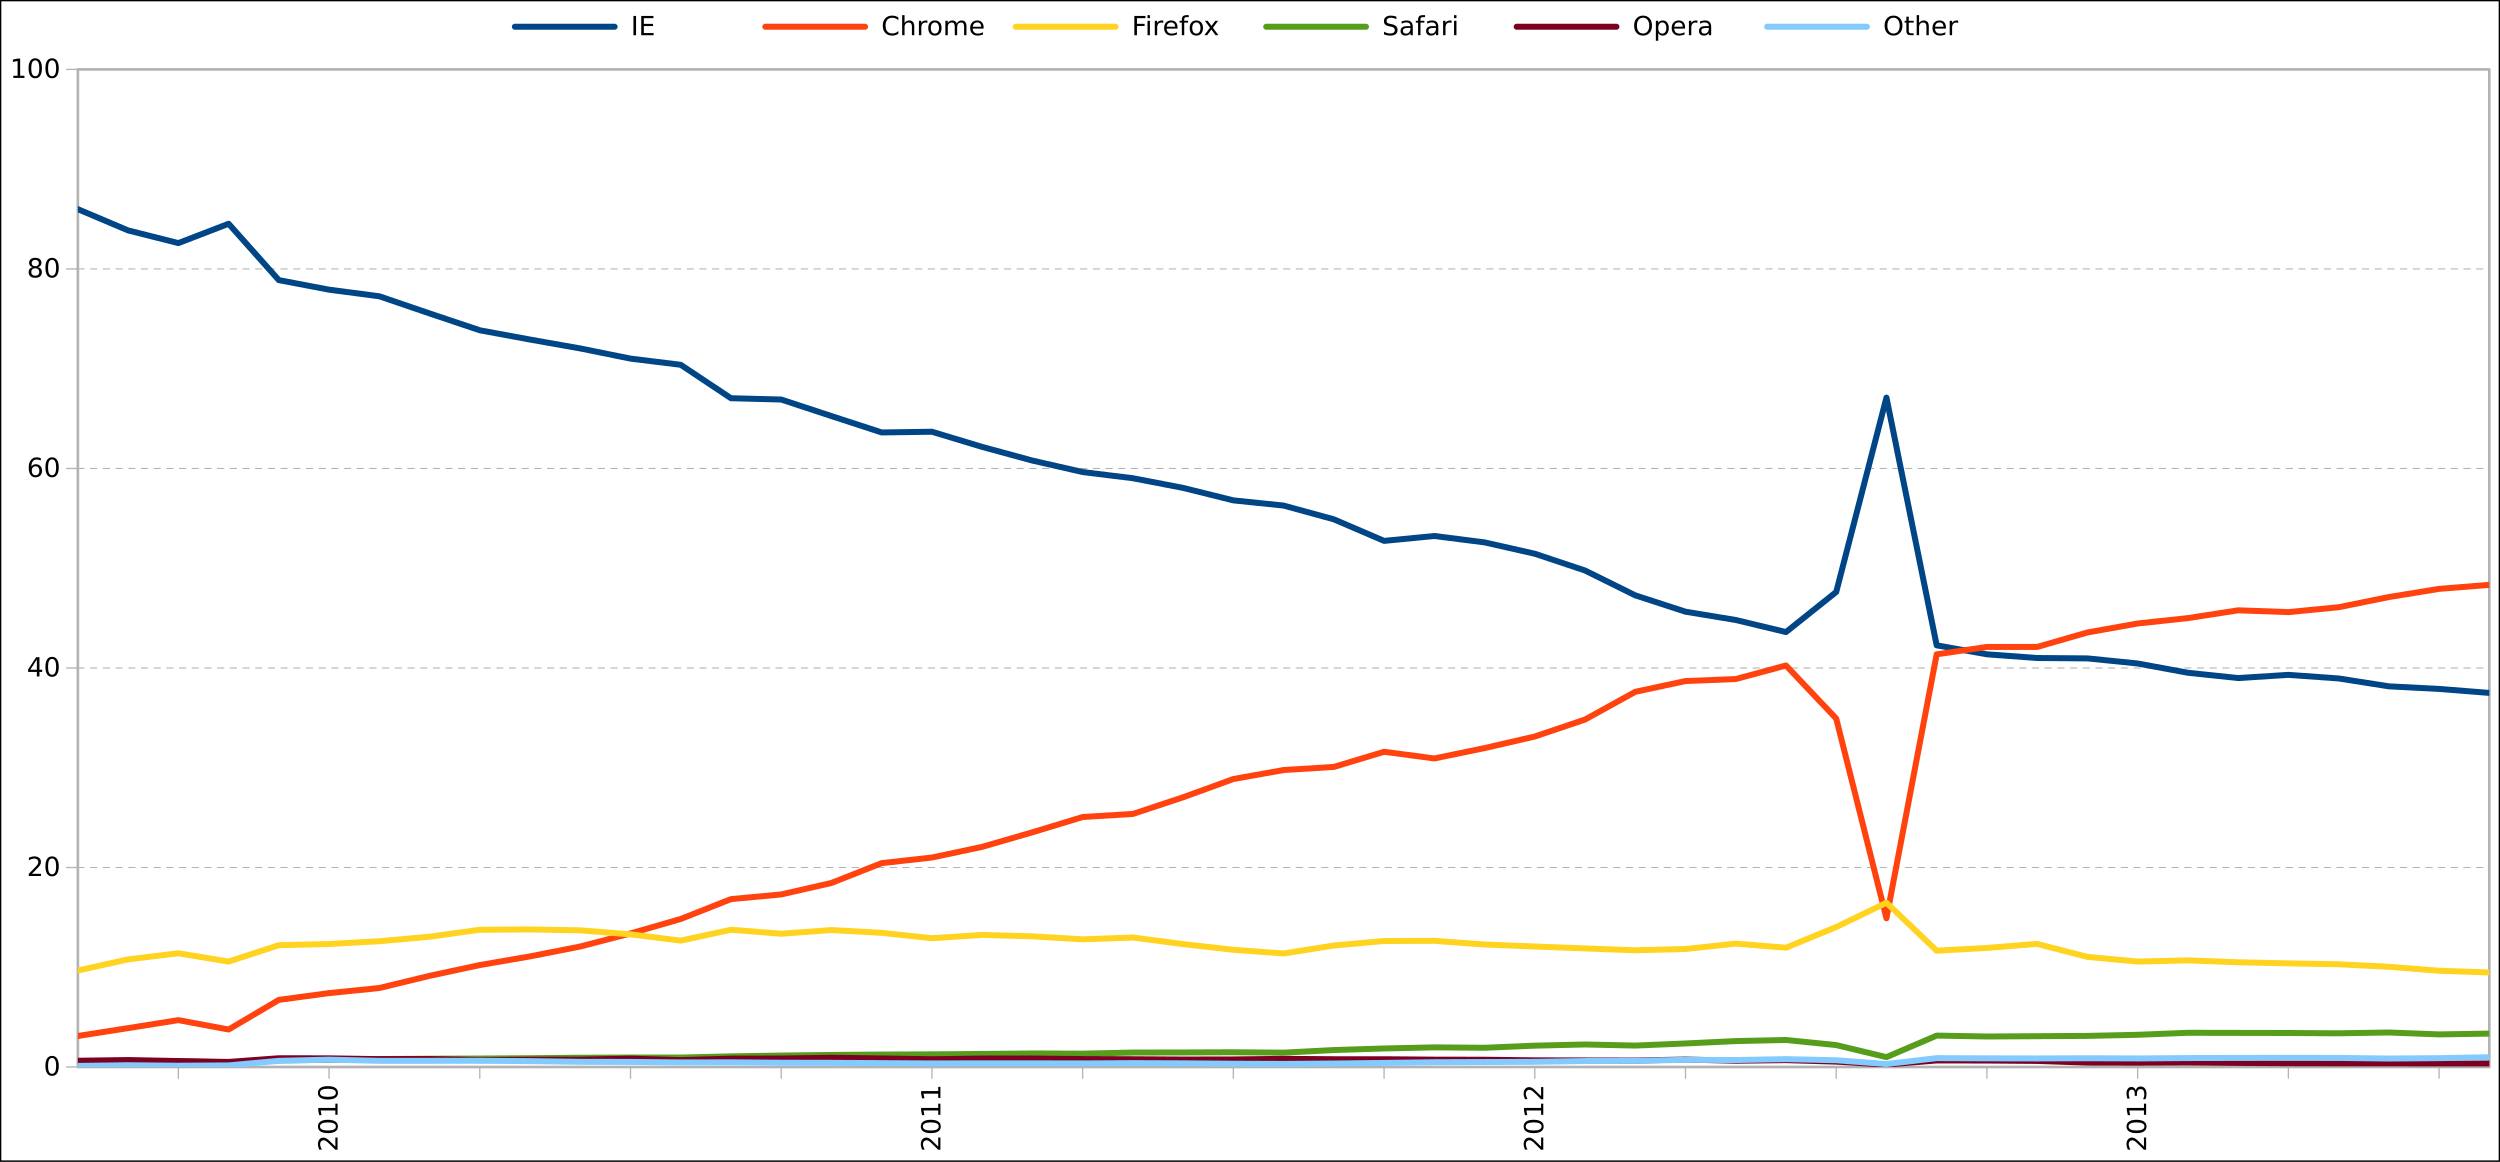 <?xml version="1.0" encoding="UTF-8"?>
<svg xmlns="http://www.w3.org/2000/svg" xmlns:xlink="http://www.w3.org/1999/xlink" width="945.524pt" height="439.37pt" viewBox="0 0 945.524 439.37" version="1.1">
<rect x="0" y="0" width="945.524" height="439.37" fill="#333333" stroke="none"/>
<defs>
<g>
<symbol overflow="visible" id="glyph0-0">
<path style="stroke:none;" d="M 1.766 -0.5 L -7.047 -0.5 L -7.047 -5.5 L 1.766 -5.5 Z M 1.219 -1.062 L 1.219 -4.938 L -6.484 -4.938 L -6.484 -1.062 Z "/>
</symbol>
<symbol overflow="visible" id="glyph0-1">
<path style="stroke:none;" d="M -0.828 -1.922 L -0.828 -5.359 L 0 -5.359 L 0 -0.734 L -0.828 -0.734 C -1.211 -1.105 -1.734 -1.617 -2.391 -2.266 C -3.043 -2.91 -3.469 -3.316 -3.656 -3.484 C -4.008 -3.793 -4.305 -4.016 -4.547 -4.141 C -4.793 -4.262 -5.039 -4.328 -5.281 -4.328 C -5.664 -4.328 -5.977 -4.191 -6.219 -3.922 C -6.465 -3.648 -6.594 -3.293 -6.594 -2.859 C -6.594 -2.547 -6.535 -2.215 -6.422 -1.875 C -6.316 -1.539 -6.152 -1.176 -5.938 -0.781 L -6.938 -0.781 C -7.09 -1.176 -7.211 -1.547 -7.297 -1.891 C -7.379 -2.23 -7.422 -2.551 -7.422 -2.844 C -7.422 -3.59 -7.23 -4.191 -6.859 -4.641 C -6.484 -5.098 -5.977 -5.328 -5.344 -5.328 C -5.039 -5.328 -4.754 -5.27 -4.484 -5.156 C -4.223 -5.039 -3.91 -4.836 -3.547 -4.547 C -3.453 -4.461 -3.176 -4.199 -2.719 -3.766 C -2.27 -3.328 -1.637 -2.711 -0.828 -1.922 Z "/>
</symbol>
<symbol overflow="visible" id="glyph0-2">
<path style="stroke:none;" d="M -6.641 -3.172 C -6.641 -2.672 -6.387 -2.289 -5.891 -2.031 C -5.391 -1.781 -4.637 -1.656 -3.641 -1.656 C -2.641 -1.656 -1.887 -1.781 -1.391 -2.031 C -0.891 -2.289 -0.641 -2.672 -0.641 -3.172 C -0.641 -3.691 -0.891 -4.078 -1.391 -4.328 C -1.887 -4.586 -2.641 -4.719 -3.641 -4.719 C -4.637 -4.719 -5.391 -4.586 -5.891 -4.328 C -6.387 -4.078 -6.641 -3.691 -6.641 -3.172 Z M -7.422 -3.172 C -7.422 -3.992 -7.098 -4.617 -6.453 -5.047 C -5.805 -5.48 -4.867 -5.703 -3.641 -5.703 C -2.41 -5.703 -1.473 -5.48 -0.828 -5.047 C -0.18 -4.617 0.141 -3.992 0.141 -3.172 C 0.141 -2.359 -0.18 -1.73 -0.828 -1.297 C -1.473 -0.867 -2.41 -0.656 -3.641 -0.656 C -4.867 -0.656 -5.805 -0.867 -6.453 -1.297 C -7.098 -1.73 -7.422 -2.359 -7.422 -3.172 Z "/>
</symbol>
<symbol overflow="visible" id="glyph0-3">
<path style="stroke:none;" d="M -0.828 -1.234 L -0.828 -2.859 L -6.391 -2.859 L -6.047 -1.094 L -6.938 -1.094 L -7.297 -2.844 L -7.297 -3.828 L -0.828 -3.828 L -0.828 -5.438 L 0 -5.438 L 0 -1.234 Z "/>
</symbol>
<symbol overflow="visible" id="glyph0-4">
<path style="stroke:none;" d="M -3.938 -4.062 C -3.832 -4.527 -3.617 -4.895 -3.297 -5.156 C -2.984 -5.426 -2.59 -5.562 -2.125 -5.562 C -1.406 -5.562 -0.848 -5.309 -0.453 -4.812 C -0.055 -4.32 0.141 -3.617 0.141 -2.703 C 0.141 -2.398 0.105 -2.086 0.047 -1.766 C -0.012 -1.441 -0.102 -1.105 -0.219 -0.766 L -1.172 -0.766 C -1.016 -1.035 -0.895 -1.332 -0.812 -1.656 C -0.727 -1.988 -0.688 -2.332 -0.688 -2.688 C -0.688 -3.301 -0.805 -3.77 -1.047 -4.094 C -1.293 -4.414 -1.656 -4.578 -2.125 -4.578 C -2.551 -4.578 -2.883 -4.426 -3.125 -4.125 C -3.363 -3.82 -3.484 -3.402 -3.484 -2.875 L -3.484 -2.016 L -4.297 -2.016 L -4.297 -2.906 C -4.297 -3.395 -4.395 -3.766 -4.594 -4.016 C -4.789 -4.273 -5.07 -4.406 -5.438 -4.406 C -5.801 -4.406 -6.082 -4.27 -6.281 -4 C -6.488 -3.738 -6.594 -3.363 -6.594 -2.875 C -6.594 -2.602 -6.559 -2.309 -6.5 -2 C -6.445 -1.688 -6.355 -1.348 -6.234 -0.984 L -7.109 -0.984 C -7.211 -1.355 -7.289 -1.707 -7.344 -2.031 C -7.395 -2.363 -7.422 -2.672 -7.422 -2.953 C -7.422 -3.699 -7.246 -4.297 -6.906 -4.734 C -6.57 -5.168 -6.113 -5.391 -5.531 -5.391 C -5.125 -5.391 -4.777 -5.273 -4.5 -5.047 C -4.227 -4.816 -4.039 -4.488 -3.938 -4.062 Z "/>
</symbol>
<symbol overflow="visible" id="glyph1-0">
<path style="stroke:none;" d="M 0.5 1.766 L 0.5 -7.047 L 5.5 -7.047 L 5.5 1.766 Z M 1.062 1.219 L 4.938 1.219 L 4.938 -6.484 L 1.062 -6.484 Z "/>
</symbol>
<symbol overflow="visible" id="glyph1-1">
<path style="stroke:none;" d="M 3.172 -6.641 C 2.672 -6.641 2.289 -6.387 2.031 -5.891 C 1.781 -5.391 1.656 -4.637 1.656 -3.641 C 1.656 -2.641 1.781 -1.887 2.031 -1.391 C 2.289 -0.891 2.672 -0.641 3.172 -0.641 C 3.691 -0.641 4.078 -0.891 4.328 -1.391 C 4.586 -1.887 4.719 -2.641 4.719 -3.641 C 4.719 -4.637 4.586 -5.391 4.328 -5.891 C 4.078 -6.387 3.691 -6.641 3.172 -6.641 Z M 3.172 -7.422 C 3.992 -7.422 4.617 -7.098 5.047 -6.453 C 5.48 -5.805 5.703 -4.867 5.703 -3.641 C 5.703 -2.41 5.48 -1.473 5.047 -0.828 C 4.617 -0.18 3.992 0.141 3.172 0.141 C 2.359 0.141 1.73 -0.18 1.297 -0.828 C 0.867 -1.473 0.656 -2.41 0.656 -3.641 C 0.656 -4.867 0.867 -5.805 1.297 -6.453 C 1.73 -7.098 2.359 -7.422 3.172 -7.422 Z "/>
</symbol>
<symbol overflow="visible" id="glyph1-2">
<path style="stroke:none;" d="M 1.922 -0.828 L 5.359 -0.828 L 5.359 0 L 0.734 0 L 0.734 -0.828 C 1.105 -1.211 1.617 -1.734 2.266 -2.391 C 2.91 -3.043 3.316 -3.469 3.484 -3.656 C 3.793 -4.008 4.016 -4.305 4.141 -4.547 C 4.262 -4.793 4.328 -5.039 4.328 -5.281 C 4.328 -5.664 4.191 -5.977 3.922 -6.219 C 3.648 -6.465 3.293 -6.594 2.859 -6.594 C 2.547 -6.594 2.215 -6.535 1.875 -6.422 C 1.539 -6.316 1.176 -6.152 0.781 -5.938 L 0.781 -6.938 C 1.176 -7.09 1.547 -7.211 1.891 -7.297 C 2.23 -7.379 2.551 -7.422 2.844 -7.422 C 3.59 -7.422 4.191 -7.23 4.641 -6.859 C 5.098 -6.484 5.328 -5.977 5.328 -5.344 C 5.328 -5.039 5.27 -4.754 5.156 -4.484 C 5.039 -4.223 4.836 -3.91 4.547 -3.547 C 4.461 -3.453 4.199 -3.176 3.766 -2.719 C 3.328 -2.27 2.711 -1.637 1.922 -0.828 Z "/>
</symbol>
<symbol overflow="visible" id="glyph1-3">
<path style="stroke:none;" d="M 3.781 -6.438 L 1.297 -2.547 L 3.781 -2.547 Z M 3.516 -7.297 L 4.766 -7.297 L 4.766 -2.547 L 5.797 -2.547 L 5.797 -1.719 L 4.766 -1.719 L 4.766 0 L 3.781 0 L 3.781 -1.719 L 0.484 -1.719 L 0.484 -2.672 Z "/>
</symbol>
<symbol overflow="visible" id="glyph1-4">
<path style="stroke:none;" d="M 3.297 -4.031 C 2.859 -4.031 2.508 -3.879 2.25 -3.578 C 1.988 -3.273 1.859 -2.863 1.859 -2.344 C 1.859 -1.812 1.988 -1.395 2.25 -1.094 C 2.508 -0.789 2.859 -0.641 3.297 -0.641 C 3.742 -0.641 4.094 -0.789 4.344 -1.094 C 4.602 -1.395 4.734 -1.812 4.734 -2.344 C 4.734 -2.863 4.602 -3.273 4.344 -3.578 C 4.094 -3.879 3.742 -4.031 3.297 -4.031 Z M 5.266 -7.125 L 5.266 -6.234 C 5.016 -6.348 4.758 -6.438 4.5 -6.5 C 4.25 -6.559 4.004 -6.594 3.766 -6.594 C 3.109 -6.594 2.605 -6.371 2.266 -5.938 C 1.922 -5.5 1.727 -4.832 1.688 -3.938 C 1.871 -4.215 2.113 -4.43 2.406 -4.578 C 2.695 -4.73 3.016 -4.812 3.359 -4.812 C 4.086 -4.812 4.664 -4.586 5.094 -4.141 C 5.52 -3.703 5.734 -3.102 5.734 -2.344 C 5.734 -1.594 5.508 -0.988 5.062 -0.531 C 4.625 -0.082 4.035 0.141 3.297 0.141 C 2.453 0.141 1.805 -0.18 1.359 -0.828 C 0.922 -1.473 0.703 -2.41 0.703 -3.641 C 0.703 -4.785 0.973 -5.703 1.516 -6.391 C 2.066 -7.074 2.801 -7.422 3.719 -7.422 C 3.965 -7.422 4.219 -7.395 4.469 -7.344 C 4.715 -7.301 4.984 -7.227 5.266 -7.125 Z "/>
</symbol>
<symbol overflow="visible" id="glyph1-5">
<path style="stroke:none;" d="M 3.172 -3.469 C 2.703 -3.469 2.332 -3.336 2.062 -3.078 C 1.801 -2.828 1.672 -2.48 1.672 -2.047 C 1.672 -1.609 1.801 -1.262 2.062 -1.016 C 2.332 -0.766 2.703 -0.641 3.172 -0.641 C 3.637 -0.641 4.008 -0.766 4.281 -1.016 C 4.551 -1.262 4.688 -1.609 4.688 -2.047 C 4.688 -2.48 4.551 -2.828 4.281 -3.078 C 4.02 -3.336 3.648 -3.469 3.172 -3.469 Z M 2.188 -3.875 C 1.77 -3.977 1.441 -4.176 1.203 -4.469 C 0.961 -4.758 0.844 -5.113 0.844 -5.531 C 0.844 -6.113 1.051 -6.57 1.469 -6.906 C 1.883 -7.246 2.453 -7.422 3.172 -7.422 C 3.898 -7.422 4.473 -7.246 4.891 -6.906 C 5.305 -6.57 5.516 -6.113 5.516 -5.531 C 5.516 -5.113 5.395 -4.758 5.156 -4.469 C 4.914 -4.176 4.586 -3.977 4.172 -3.875 C 4.648 -3.77 5.02 -3.555 5.281 -3.234 C 5.539 -2.91 5.672 -2.512 5.672 -2.047 C 5.672 -1.336 5.457 -0.793 5.031 -0.422 C 4.602 -0.047 3.98 0.141 3.172 0.141 C 2.367 0.141 1.746 -0.047 1.312 -0.422 C 0.883 -0.793 0.672 -1.336 0.672 -2.047 C 0.672 -2.512 0.805 -2.91 1.078 -3.234 C 1.348 -3.555 1.719 -3.77 2.188 -3.875 Z M 1.828 -5.438 C 1.828 -5.062 1.945 -4.762 2.188 -4.547 C 2.426 -4.336 2.754 -4.234 3.172 -4.234 C 3.598 -4.234 3.93 -4.336 4.172 -4.547 C 4.41 -4.762 4.531 -5.062 4.531 -5.438 C 4.531 -5.809 4.41 -6.102 4.172 -6.312 C 3.93 -6.527 3.598 -6.641 3.172 -6.641 C 2.754 -6.641 2.426 -6.527 2.188 -6.312 C 1.945 -6.102 1.828 -5.809 1.828 -5.438 Z "/>
</symbol>
<symbol overflow="visible" id="glyph1-6">
<path style="stroke:none;" d="M 1.234 -0.828 L 2.859 -0.828 L 2.859 -6.391 L 1.094 -6.047 L 1.094 -6.938 L 2.844 -7.297 L 3.828 -7.297 L 3.828 -0.828 L 5.438 -0.828 L 5.438 0 L 1.234 0 Z "/>
</symbol>
<symbol overflow="visible" id="glyph1-7">
<path style="stroke:none;" d="M 0.984 -7.297 L 1.969 -7.297 L 1.969 0 L 0.984 0 Z "/>
</symbol>
<symbol overflow="visible" id="glyph1-8">
<path style="stroke:none;" d="M 0.984 -7.297 L 5.594 -7.297 L 5.594 -6.453 L 1.969 -6.453 L 1.969 -4.297 L 5.438 -4.297 L 5.438 -3.469 L 1.969 -3.469 L 1.969 -0.828 L 5.672 -0.828 L 5.672 0 L 0.984 0 Z "/>
</symbol>
<symbol overflow="visible" id="glyph1-9">
<path style="stroke:none;" d="M 6.438 -6.734 L 6.438 -5.688 C 6.102 -5.996 5.746 -6.227 5.375 -6.375 C 5 -6.527 4.602 -6.609 4.188 -6.609 C 3.352 -6.609 2.711 -6.352 2.266 -5.844 C 1.828 -5.332 1.609 -4.598 1.609 -3.641 C 1.609 -2.68 1.828 -1.945 2.266 -1.438 C 2.711 -0.926 3.352 -0.672 4.188 -0.672 C 4.602 -0.672 5 -0.742 5.375 -0.891 C 5.746 -1.043 6.102 -1.281 6.438 -1.594 L 6.438 -0.562 C 6.094 -0.32 5.727 -0.145 5.344 -0.031 C 4.957 0.082 4.551 0.141 4.125 0.141 C 3.02 0.141 2.148 -0.195 1.516 -0.875 C 0.879 -1.551 0.562 -2.473 0.562 -3.641 C 0.562 -4.805 0.879 -5.727 1.516 -6.406 C 2.148 -7.082 3.02 -7.422 4.125 -7.422 C 4.559 -7.422 4.973 -7.363 5.359 -7.25 C 5.742 -7.133 6.102 -6.961 6.438 -6.734 Z "/>
</symbol>
<symbol overflow="visible" id="glyph1-10">
<path style="stroke:none;" d="M 5.484 -3.297 L 5.484 0 L 4.594 0 L 4.594 -3.266 C 4.594 -3.785 4.488 -4.172 4.281 -4.422 C 4.082 -4.68 3.777 -4.812 3.375 -4.812 C 2.895 -4.812 2.512 -4.652 2.234 -4.344 C 1.953 -4.039 1.812 -3.621 1.812 -3.094 L 1.812 0 L 0.906 0 L 0.906 -7.594 L 1.812 -7.594 L 1.812 -4.625 C 2.027 -4.945 2.285 -5.188 2.578 -5.344 C 2.867 -5.508 3.203 -5.594 3.578 -5.594 C 4.199 -5.594 4.676 -5.398 5 -5.016 C 5.32 -4.629 5.484 -4.055 5.484 -3.297 Z "/>
</symbol>
<symbol overflow="visible" id="glyph1-11">
<path style="stroke:none;" d="M 4.109 -4.625 C 4.004 -4.684 3.895 -4.727 3.781 -4.75 C 3.664 -4.777 3.535 -4.797 3.391 -4.797 C 2.879 -4.797 2.488 -4.629 2.219 -4.297 C 1.945 -3.973 1.812 -3.496 1.812 -2.875 L 1.812 0 L 0.906 0 L 0.906 -5.469 L 1.812 -5.469 L 1.812 -4.625 C 1.996 -4.957 2.242 -5.203 2.547 -5.359 C 2.848 -5.512 3.219 -5.594 3.656 -5.594 C 3.715 -5.594 3.785 -5.586 3.859 -5.578 C 3.93 -5.578 4.016 -5.566 4.109 -5.547 Z "/>
</symbol>
<symbol overflow="visible" id="glyph1-12">
<path style="stroke:none;" d="M 3.062 -4.844 C 2.582 -4.844 2.199 -4.652 1.922 -4.281 C 1.641 -3.906 1.5 -3.387 1.5 -2.734 C 1.5 -2.078 1.633 -1.559 1.906 -1.188 C 2.184 -0.812 2.57 -0.625 3.062 -0.625 C 3.539 -0.625 3.922 -0.812 4.203 -1.188 C 4.48 -1.559 4.625 -2.078 4.625 -2.734 C 4.625 -3.379 4.48 -3.891 4.203 -4.266 C 3.922 -4.648 3.539 -4.844 3.062 -4.844 Z M 3.062 -5.594 C 3.84 -5.594 4.457 -5.336 4.906 -4.828 C 5.352 -4.328 5.578 -3.629 5.578 -2.734 C 5.578 -1.836 5.352 -1.133 4.906 -0.625 C 4.457 -0.113 3.84 0.141 3.062 0.141 C 2.281 0.141 1.664 -0.113 1.219 -0.625 C 0.77 -1.133 0.547 -1.836 0.547 -2.734 C 0.547 -3.629 0.77 -4.328 1.219 -4.828 C 1.664 -5.336 2.281 -5.594 3.062 -5.594 Z "/>
</symbol>
<symbol overflow="visible" id="glyph1-13">
<path style="stroke:none;" d="M 5.203 -4.422 C 5.418 -4.824 5.688 -5.125 6 -5.312 C 6.309 -5.496 6.68 -5.594 7.109 -5.594 C 7.68 -5.594 8.117 -5.395 8.422 -5 C 8.73 -4.602 8.891 -4.035 8.891 -3.297 L 8.891 0 L 7.984 0 L 7.984 -3.266 C 7.984 -3.793 7.887 -4.188 7.703 -4.438 C 7.523 -4.684 7.242 -4.812 6.859 -4.812 C 6.391 -4.812 6.02 -4.652 5.75 -4.344 C 5.488 -4.039 5.359 -3.621 5.359 -3.094 L 5.359 0 L 4.453 0 L 4.453 -3.266 C 4.453 -3.793 4.355 -4.188 4.172 -4.438 C 3.984 -4.684 3.695 -4.812 3.312 -4.812 C 2.852 -4.812 2.488 -4.652 2.219 -4.344 C 1.945 -4.039 1.812 -3.621 1.812 -3.094 L 1.812 0 L 0.906 0 L 0.906 -5.469 L 1.812 -5.469 L 1.812 -4.625 C 2.02 -4.957 2.266 -5.203 2.547 -5.359 C 2.836 -5.512 3.176 -5.594 3.562 -5.594 C 3.965 -5.594 4.305 -5.492 4.578 -5.297 C 4.855 -5.098 5.066 -4.805 5.203 -4.422 Z "/>
</symbol>
<symbol overflow="visible" id="glyph1-14">
<path style="stroke:none;" d="M 5.625 -2.953 L 5.625 -2.516 L 1.484 -2.516 C 1.523 -1.898 1.711 -1.43 2.047 -1.109 C 2.379 -0.785 2.844 -0.625 3.438 -0.625 C 3.777 -0.625 4.113 -0.664 4.438 -0.75 C 4.77 -0.832 5.094 -0.957 5.406 -1.125 L 5.406 -0.281 C 5.082 -0.145 4.746 -0.039 4.406 0.031 C 4.07 0.102 3.73 0.141 3.391 0.141 C 2.516 0.141 1.82 -0.109 1.312 -0.609 C 0.801 -1.117 0.547 -1.812 0.547 -2.688 C 0.547 -3.582 0.785 -4.289 1.266 -4.812 C 1.754 -5.332 2.41 -5.594 3.234 -5.594 C 3.973 -5.594 4.555 -5.355 4.984 -4.891 C 5.41 -4.422 5.625 -3.773 5.625 -2.953 Z M 4.719 -3.219 C 4.719 -3.707 4.582 -4.098 4.312 -4.391 C 4.039 -4.691 3.684 -4.844 3.25 -4.844 C 2.738 -4.844 2.332 -4.695 2.031 -4.406 C 1.738 -4.125 1.566 -3.727 1.516 -3.219 Z "/>
</symbol>
<symbol overflow="visible" id="glyph1-15">
<path style="stroke:none;" d="M 0.984 -7.297 L 5.172 -7.297 L 5.172 -6.453 L 1.969 -6.453 L 1.969 -4.312 L 4.859 -4.312 L 4.859 -3.484 L 1.969 -3.484 L 1.969 0 L 0.984 0 Z "/>
</symbol>
<symbol overflow="visible" id="glyph1-16">
<path style="stroke:none;" d="M 0.938 -5.469 L 1.844 -5.469 L 1.844 0 L 0.938 0 Z M 0.938 -7.594 L 1.844 -7.594 L 1.844 -6.453 L 0.938 -6.453 Z "/>
</symbol>
<symbol overflow="visible" id="glyph1-17">
<path style="stroke:none;" d="M 3.719 -7.594 L 3.719 -6.844 L 2.859 -6.844 C 2.535 -6.844 2.309 -6.773 2.188 -6.641 C 2.062 -6.516 2 -6.285 2 -5.953 L 2 -5.469 L 3.469 -5.469 L 3.469 -4.766 L 2 -4.766 L 2 0 L 1.094 0 L 1.094 -4.766 L 0.234 -4.766 L 0.234 -5.469 L 1.094 -5.469 L 1.094 -5.844 C 1.094 -6.457 1.234 -6.898 1.516 -7.172 C 1.793 -7.449 2.242 -7.594 2.859 -7.594 Z "/>
</symbol>
<symbol overflow="visible" id="glyph1-18">
<path style="stroke:none;" d="M 5.484 -5.469 L 3.516 -2.812 L 5.594 0 L 4.531 0 L 2.938 -2.156 L 1.344 0 L 0.281 0 L 2.406 -2.859 L 0.469 -5.469 L 1.531 -5.469 L 2.984 -3.516 L 4.422 -5.469 Z "/>
</symbol>
<symbol overflow="visible" id="glyph1-19">
<path style="stroke:none;" d="M 5.359 -7.047 L 5.359 -6.094 C 4.984 -6.27 4.629 -6.398 4.297 -6.484 C 3.961 -6.574 3.637 -6.625 3.328 -6.625 C 2.797 -6.625 2.383 -6.52 2.094 -6.312 C 1.801 -6.102 1.656 -5.805 1.656 -5.422 C 1.656 -5.098 1.75 -4.852 1.938 -4.688 C 2.133 -4.52 2.504 -4.387 3.047 -4.297 L 3.641 -4.172 C 4.367 -4.023 4.91 -3.773 5.266 -3.422 C 5.617 -3.078 5.797 -2.605 5.797 -2.016 C 5.797 -1.305 5.555 -0.77 5.078 -0.406 C 4.609 -0.039 3.914 0.141 3 0.141 C 2.656 0.141 2.285 0.098 1.891 0.016 C 1.504 -0.055 1.102 -0.172 0.688 -0.328 L 0.688 -1.344 C 1.09 -1.113 1.484 -0.941 1.859 -0.828 C 2.242 -0.711 2.625 -0.656 3 -0.656 C 3.559 -0.656 3.992 -0.766 4.297 -0.984 C 4.605 -1.211 4.766 -1.531 4.766 -1.938 C 4.766 -2.289 4.652 -2.566 4.438 -2.766 C 4.219 -2.973 3.852 -3.129 3.344 -3.234 L 2.75 -3.344 C 2.008 -3.488 1.473 -3.719 1.141 -4.031 C 0.816 -4.34 0.656 -4.781 0.656 -5.344 C 0.656 -5.988 0.879 -6.492 1.328 -6.859 C 1.785 -7.23 2.414 -7.422 3.219 -7.422 C 3.559 -7.422 3.91 -7.387 4.266 -7.328 C 4.617 -7.266 4.984 -7.168 5.359 -7.047 Z "/>
</symbol>
<symbol overflow="visible" id="glyph1-20">
<path style="stroke:none;" d="M 3.422 -2.75 C 2.703 -2.75 2.199 -2.664 1.922 -2.5 C 1.641 -2.332 1.5 -2.051 1.5 -1.656 C 1.5 -1.332 1.602 -1.074 1.812 -0.891 C 2.02 -0.703 2.305 -0.609 2.672 -0.609 C 3.168 -0.609 3.57 -0.785 3.875 -1.141 C 4.176 -1.492 4.328 -1.961 4.328 -2.547 L 4.328 -2.75 Z M 5.219 -3.125 L 5.219 0 L 4.328 0 L 4.328 -0.828 C 4.117 -0.492 3.855 -0.246 3.547 -0.094 C 3.242 0.059 2.871 0.141 2.438 0.141 C 1.875 0.141 1.426 -0.016 1.094 -0.328 C 0.758 -0.637 0.594 -1.062 0.594 -1.594 C 0.594 -2.207 0.801 -2.672 1.219 -2.984 C 1.633 -3.293 2.25 -3.453 3.062 -3.453 L 4.328 -3.453 L 4.328 -3.547 C 4.328 -3.949 4.184 -4.27 3.906 -4.5 C 3.633 -4.727 3.254 -4.844 2.766 -4.844 C 2.453 -4.844 2.145 -4.801 1.844 -4.719 C 1.551 -4.645 1.27 -4.535 1 -4.391 L 1 -5.219 C 1.332 -5.34 1.648 -5.438 1.953 -5.5 C 2.262 -5.559 2.566 -5.594 2.859 -5.594 C 3.648 -5.594 4.238 -5.387 4.625 -4.984 C 5.02 -4.578 5.219 -3.957 5.219 -3.125 Z "/>
</symbol>
<symbol overflow="visible" id="glyph1-21">
<path style="stroke:none;" d="M 3.938 -6.625 C 3.219 -6.625 2.648 -6.352 2.234 -5.812 C 1.816 -5.281 1.609 -4.555 1.609 -3.641 C 1.609 -2.723 1.816 -1.992 2.234 -1.453 C 2.648 -0.922 3.219 -0.656 3.938 -0.656 C 4.652 -0.656 5.223 -0.922 5.641 -1.453 C 6.055 -1.992 6.266 -2.723 6.266 -3.641 C 6.266 -4.555 6.055 -5.281 5.641 -5.812 C 5.223 -6.352 4.652 -6.625 3.938 -6.625 Z M 3.938 -7.422 C 4.957 -7.422 5.773 -7.074 6.391 -6.391 C 7.004 -5.703 7.312 -4.785 7.312 -3.641 C 7.312 -2.492 7.004 -1.574 6.391 -0.891 C 5.773 -0.203 4.957 0.141 3.938 0.141 C 2.914 0.141 2.098 -0.195 1.484 -0.875 C 0.867 -1.559 0.562 -2.484 0.562 -3.641 C 0.562 -4.785 0.867 -5.703 1.484 -6.391 C 2.098 -7.074 2.914 -7.422 3.938 -7.422 Z "/>
</symbol>
<symbol overflow="visible" id="glyph1-22">
<path style="stroke:none;" d="M 1.812 -0.828 L 1.812 2.078 L 0.906 2.078 L 0.906 -5.469 L 1.812 -5.469 L 1.812 -4.641 C 1.996 -4.961 2.234 -5.203 2.516 -5.359 C 2.805 -5.512 3.156 -5.594 3.562 -5.594 C 4.227 -5.594 4.766 -5.324 5.172 -4.797 C 5.586 -4.273 5.797 -3.586 5.797 -2.734 C 5.797 -1.867 5.586 -1.168 5.172 -0.641 C 4.766 -0.117 4.227 0.141 3.562 0.141 C 3.156 0.141 2.805 0.059 2.516 -0.094 C 2.234 -0.246 1.996 -0.492 1.812 -0.828 Z M 4.875 -2.734 C 4.875 -3.387 4.73 -3.906 4.453 -4.281 C 4.18 -4.652 3.809 -4.844 3.344 -4.844 C 2.863 -4.844 2.488 -4.652 2.219 -4.281 C 1.945 -3.906 1.812 -3.387 1.812 -2.734 C 1.812 -2.066 1.945 -1.543 2.219 -1.172 C 2.488 -0.797 2.863 -0.609 3.344 -0.609 C 3.809 -0.609 4.18 -0.797 4.453 -1.172 C 4.73 -1.543 4.875 -2.066 4.875 -2.734 Z "/>
</symbol>
<symbol overflow="visible" id="glyph1-23">
<path style="stroke:none;" d="M 1.828 -7.016 L 1.828 -5.469 L 3.688 -5.469 L 3.688 -4.766 L 1.828 -4.766 L 1.828 -1.797 C 1.828 -1.359 1.891 -1.07 2.016 -0.938 C 2.137 -0.812 2.391 -0.75 2.766 -0.75 L 3.688 -0.75 L 3.688 0 L 2.766 0 C 2.066 0 1.582 -0.129 1.312 -0.391 C 1.051 -0.648 0.922 -1.117 0.922 -1.797 L 0.922 -4.766 L 0.266 -4.766 L 0.266 -5.469 L 0.922 -5.469 L 0.922 -7.016 Z "/>
</symbol>
</g>
<clipPath id="clip1">
  <path d="M 0 0 L 945.523 0 L 945.523 439.371 L 0 439.371 Z "/>
</clipPath>
<clipPath id="clip2">
  <path d="M 29.453 77 L 941.48 77 L 941.48 264 L 29.453 264 Z "/>
</clipPath>
<clipPath id="clip3">
  <path d="M 29.453 220 L 941.48 220 L 941.48 393 L 29.453 393 Z "/>
</clipPath>
<clipPath id="clip4">
  <path d="M 29.453 340 L 941.48 340 L 941.48 369 L 29.453 369 Z "/>
</clipPath>
<clipPath id="clip5">
  <path d="M 29.453 389 L 941.48 389 L 941.48 403 L 29.453 403 Z "/>
</clipPath>
<clipPath id="clip6">
  <path d="M 29.453 398 L 941.48 398 L 941.48 403.555 L 29.453 403.555 Z "/>
</clipPath>
<clipPath id="clip7">
  <path d="M 193.59 8 L 234 8 L 234 12 L 193.59 12 Z "/>
</clipPath>
</defs>
<g id="surface33380">
<g clip-path="url(#clip1)" clip-rule="nonzero">
<path style="fill-rule:nonzero;fill:rgb(100%,100%,100%);fill-opacity:1;stroke-width:0.5;stroke-linecap:round;stroke-linejoin:round;stroke:rgb(0%,0%,0%);stroke-opacity:1;stroke-miterlimit:10;" d="M 0.25 0.25 L 945.273 0.25 L 945.273 439.121 L 0.25 439.121 Z "/>
</g>
<path style="fill:none;stroke-width:1;stroke-linecap:round;stroke-linejoin:round;stroke:rgb(70.196%,70.196%,70.196%);stroke-opacity:1;stroke-miterlimit:10;" d="M 29.453 26.254 L 941.48 26.254 L 941.48 403.555 L 29.453 403.555 Z "/>
<path style="fill:none;stroke-width:0.4;stroke-linecap:round;stroke-linejoin:round;stroke:rgb(70.196%,70.196%,70.196%);stroke-opacity:1;stroke-dasharray:2.4,2.4;stroke-miterlimit:10;" d="M 29.453 403.555 L 941.48 403.555 M 29.453 328.098 L 941.48 328.098 M 29.453 252.637 L 941.48 252.637 M 29.453 177.176 L 941.48 177.176 M 29.453 101.715 L 941.48 101.715 M 29.453 26.254 L 941.48 26.254 "/>
<path style="fill:none;stroke-width:0.5;stroke-linecap:round;stroke-linejoin:round;stroke:rgb(70.196%,70.196%,70.196%);stroke-opacity:1;stroke-miterlimit:10;" d="M 29.453 403.555 L 941.48 403.555 M 67.453 407.805 L 67.453 403.555 M 124.453 407.805 L 124.453 403.555 M 181.457 407.805 L 181.457 403.555 M 238.457 407.805 L 238.457 403.555 M 295.461 407.805 L 295.461 403.555 M 352.461 407.805 L 352.461 403.555 M 409.465 407.805 L 409.465 403.555 M 466.465 407.805 L 466.465 403.555 M 523.469 407.805 L 523.469 403.555 M 580.469 407.805 L 580.469 403.555 M 637.473 407.805 L 637.473 403.555 M 694.473 407.805 L 694.473 403.555 M 751.477 407.805 L 751.477 403.555 M 808.477 407.805 L 808.477 403.555 M 865.48 407.805 L 865.48 403.555 M 922.48 407.805 L 922.48 403.555 "/>
<g style="fill:rgb(0%,0%,0%);fill-opacity:1;">
  <use xlink:href="#glyph0-1" x="127.665" y="435.578"/>
  <use xlink:href="#glyph0-2" x="127.665" y="429.216"/>
  <use xlink:href="#glyph0-3" x="127.665" y="422.854"/>
  <use xlink:href="#glyph0-2" x="127.665" y="416.491"/>
</g>
<g style="fill:rgb(0%,0%,0%);fill-opacity:1;">
  <use xlink:href="#glyph0-1" x="355.673" y="435.578"/>
  <use xlink:href="#glyph0-2" x="355.673" y="429.216"/>
  <use xlink:href="#glyph0-3" x="355.673" y="422.854"/>
  <use xlink:href="#glyph0-3" x="355.673" y="416.491"/>
</g>
<g style="fill:rgb(0%,0%,0%);fill-opacity:1;">
  <use xlink:href="#glyph0-1" x="583.681" y="435.578"/>
  <use xlink:href="#glyph0-2" x="583.681" y="429.216"/>
  <use xlink:href="#glyph0-3" x="583.681" y="422.854"/>
  <use xlink:href="#glyph0-1" x="583.681" y="416.491"/>
</g>
<g style="fill:rgb(0%,0%,0%);fill-opacity:1;">
  <use xlink:href="#glyph0-1" x="811.688" y="435.578"/>
  <use xlink:href="#glyph0-2" x="811.688" y="429.216"/>
  <use xlink:href="#glyph0-3" x="811.688" y="422.854"/>
  <use xlink:href="#glyph0-4" x="811.688" y="416.491"/>
</g>
<path style="fill:none;stroke-width:0.5;stroke-linecap:round;stroke-linejoin:round;stroke:rgb(70.196%,70.196%,70.196%);stroke-opacity:1;stroke-miterlimit:10;" d="M 29.453 403.555 L 29.453 26.254 M 25.203 403.555 L 29.453 403.555 M 25.203 328.098 L 29.453 328.098 M 25.203 252.637 L 29.453 252.637 M 25.203 177.176 L 29.453 177.176 M 25.203 101.715 L 29.453 101.715 M 25.203 26.254 L 29.453 26.254 "/>
<g style="fill:rgb(0%,0%,0%);fill-opacity:1;">
  <use xlink:href="#glyph1-1" x="16.52" y="406.767"/>
</g>
<g style="fill:rgb(0%,0%,0%);fill-opacity:1;">
  <use xlink:href="#glyph1-2" x="10.156" y="331.31"/>
  <use xlink:href="#glyph1-1" x="16.519" y="331.31"/>
</g>
<g style="fill:rgb(0%,0%,0%);fill-opacity:1;">
  <use xlink:href="#glyph1-3" x="10.156" y="255.849"/>
  <use xlink:href="#glyph1-1" x="16.519" y="255.849"/>
</g>
<g style="fill:rgb(0%,0%,0%);fill-opacity:1;">
  <use xlink:href="#glyph1-4" x="10.156" y="180.388"/>
  <use xlink:href="#glyph1-1" x="16.519" y="180.388"/>
</g>
<g style="fill:rgb(0%,0%,0%);fill-opacity:1;">
  <use xlink:href="#glyph1-5" x="10.156" y="104.927"/>
  <use xlink:href="#glyph1-1" x="16.519" y="104.927"/>
</g>
<g style="fill:rgb(0%,0%,0%);fill-opacity:1;">
  <use xlink:href="#glyph1-6" x="3.793" y="29.466"/>
  <use xlink:href="#glyph1-1" x="10.155" y="29.466"/>
  <use xlink:href="#glyph1-1" x="16.518" y="29.466"/>
</g>
<g clip-path="url(#clip2)" clip-rule="nonzero">
<path style="fill:none;stroke-width:2.268;stroke-linecap:round;stroke-linejoin:round;stroke:rgb(0%,27.059%,52.549%);stroke-opacity:1;stroke-miterlimit:10;" d="M 29.453 79.113 L 48.453 87.152 L 67.453 91.941 L 86.453 84.621 L 105.453 105.941 L 124.453 109.562 L 143.453 112.055 L 162.457 118.543 L 181.457 124.918 L 200.457 128.426 L 219.457 131.785 L 238.457 135.633 L 257.457 137.973 L 276.461 150.613 L 295.461 151.105 L 314.461 157.367 L 333.461 163.555 L 352.461 163.289 L 371.461 169.027 L 390.465 174.195 L 409.465 178.535 L 428.465 180.871 L 447.465 184.531 L 466.465 189.25 L 485.465 191.211 L 504.469 196.418 L 523.469 204.566 L 542.469 202.719 L 561.469 205.133 L 580.469 209.434 L 599.469 215.773 L 618.469 225.168 L 637.473 231.355 L 656.473 234.488 L 675.473 239.051 L 694.473 223.887 L 713.473 150.387 L 732.473 244.07 L 751.477 247.465 L 770.477 248.863 L 789.477 249.012 L 808.477 250.938 L 827.477 254.445 L 846.477 256.445 L 865.48 255.238 L 884.48 256.598 L 903.48 259.578 L 922.48 260.559 L 941.48 262.066 "/>
</g>
<g clip-path="url(#clip3)" clip-rule="nonzero">
<path style="fill:none;stroke-width:2.268;stroke-linecap:round;stroke-linejoin:round;stroke:rgb(100%,25.882%,5.49%);stroke-opacity:1;stroke-miterlimit:10;" d="M 29.453 391.824 L 48.453 388.84 L 67.453 385.824 L 86.453 389.371 L 105.453 378.164 L 124.453 375.598 L 143.453 373.676 L 162.457 369.07 L 181.457 364.996 L 200.457 361.715 L 219.457 357.977 L 238.457 353.035 L 257.457 347.566 L 276.461 340.055 L 295.461 338.281 L 314.461 333.945 L 333.461 326.438 L 352.461 324.324 L 371.461 320.285 L 390.465 314.777 L 409.465 309.004 L 428.465 307.836 L 447.465 301.535 L 466.465 294.629 L 485.465 291.234 L 504.469 290.062 L 523.469 284.328 L 542.469 286.855 L 561.469 282.934 L 580.469 278.555 L 599.469 272.141 L 618.469 261.652 L 637.473 257.578 L 656.473 256.824 L 675.473 251.691 L 694.473 271.766 L 713.473 347.301 L 732.473 247.465 L 751.477 244.676 L 770.477 244.676 L 789.477 239.203 L 808.477 235.809 L 827.477 233.77 L 846.477 230.828 L 865.48 231.508 L 884.48 229.656 L 903.48 225.809 L 922.48 222.715 L 941.48 221.207 "/>
</g>
<g clip-path="url(#clip4)" clip-rule="nonzero">
<path style="fill:none;stroke-width:2.268;stroke-linecap:round;stroke-linejoin:round;stroke:rgb(100%,82.745%,12.549%);stroke-opacity:1;stroke-miterlimit:10;" d="M 29.453 367.07 L 48.453 362.844 L 67.453 360.543 L 86.453 363.676 L 105.453 357.488 L 124.453 357.035 L 143.453 355.98 L 162.457 354.281 L 181.457 351.641 L 200.457 351.527 L 219.457 351.867 L 238.457 353.375 L 257.457 355.754 L 276.461 351.641 L 295.461 353.148 L 314.461 351.754 L 333.461 352.809 L 352.461 354.848 L 371.461 353.602 L 390.465 354.129 L 409.465 355.262 L 428.465 354.582 L 447.465 357.074 L 466.465 359.223 L 485.465 360.621 L 504.469 357.602 L 523.469 355.902 L 542.469 355.828 L 561.469 357.223 L 580.469 357.977 L 599.469 358.695 L 618.469 359.41 L 637.473 358.922 L 656.473 356.883 L 675.473 358.43 L 694.473 350.621 L 713.473 341.414 L 732.473 359.562 L 751.477 358.508 L 770.477 356.996 L 789.477 361.902 L 808.477 363.676 L 827.477 363.223 L 846.477 363.941 L 865.48 364.355 L 884.48 364.695 L 903.48 365.637 L 922.48 367.148 L 941.48 367.789 "/>
</g>
<g clip-path="url(#clip5)" clip-rule="nonzero">
<path style="fill:none;stroke-width:2.268;stroke-linecap:round;stroke-linejoin:round;stroke:rgb(34.118%,61.569%,10.98%);stroke-opacity:1;stroke-miterlimit:10;" d="M 29.453 401.746 L 48.453 401.367 L 67.453 401.406 L 86.453 401.82 L 105.453 401.027 L 124.453 400.84 L 143.453 400.539 L 162.457 400.426 L 181.457 400.348 L 200.457 400.234 L 219.457 400.047 L 238.457 399.973 L 257.457 399.973 L 276.461 399.52 L 295.461 399.219 L 314.461 398.992 L 333.461 398.84 L 352.461 398.766 L 371.461 398.613 L 390.465 398.426 L 409.465 398.5 L 428.465 398.086 L 447.465 398.047 L 466.465 397.973 L 485.465 398.125 L 504.469 397.141 L 523.469 396.539 L 542.469 396.125 L 561.469 396.273 L 580.469 395.48 L 599.469 395.031 L 618.469 395.445 L 637.473 394.652 L 656.473 393.746 L 675.473 393.332 L 694.473 395.254 L 713.473 399.82 L 732.473 391.672 L 751.477 392.012 L 789.477 391.785 L 808.477 391.371 L 827.477 390.613 L 846.477 390.652 L 865.48 390.691 L 884.48 390.805 L 903.48 390.5 L 922.48 391.219 L 941.48 390.918 "/>
</g>
<g clip-path="url(#clip6)" clip-rule="nonzero">
<path style="fill:none;stroke-width:2.268;stroke-linecap:round;stroke-linejoin:round;stroke:rgb(49.412%,0%,12.941%);stroke-opacity:1;stroke-miterlimit:10;" d="M 29.453 401.18 L 48.453 400.914 L 67.453 401.293 L 86.453 401.633 L 105.453 400.234 L 124.453 400.273 L 143.453 400.574 L 162.457 400.539 L 181.457 400.953 L 200.457 400.801 L 219.457 400.766 L 238.457 400.387 L 257.457 400.953 L 276.461 400.387 L 295.461 400.348 L 314.461 400.047 L 333.461 400.312 L 352.461 400.613 L 371.461 400.348 L 390.465 400.348 L 409.465 400.539 L 428.465 400.613 L 447.465 400.727 L 466.465 400.688 L 485.465 400.461 L 504.469 400.613 L 523.469 400.613 L 542.469 400.766 L 561.469 400.801 L 580.469 401.027 L 618.469 401.105 L 637.473 400.727 L 656.473 401.18 L 675.473 400.953 L 694.473 401.52 L 713.473 402.652 L 732.473 401.066 L 751.477 401.105 L 770.477 401.254 L 789.477 401.895 L 808.477 401.934 L 827.477 401.859 L 846.477 402.008 L 865.48 402.121 L 884.48 402.16 L 903.48 402.16 L 922.48 402.199 L 941.48 402.199 "/>
<path style="fill:none;stroke-width:2.268;stroke-linecap:round;stroke-linejoin:round;stroke:rgb(51.373%,79.216%,100%);stroke-opacity:1;stroke-miterlimit:10;" d="M 29.453 403.141 L 48.453 402.879 L 67.453 403.066 L 86.453 402.953 L 105.453 401.219 L 124.453 400.766 L 143.453 401.219 L 162.457 401.219 L 181.457 401.18 L 200.457 401.332 L 219.457 401.594 L 238.457 401.633 L 257.457 401.82 L 276.461 401.781 L 295.461 401.934 L 314.461 401.973 L 352.461 402.199 L 371.461 402.16 L 390.465 402.16 L 409.465 402.199 L 428.465 402.086 L 447.465 402.16 L 466.465 402.312 L 485.465 402.387 L 504.469 402.234 L 523.469 402.008 L 542.469 401.746 L 561.469 401.672 L 580.469 401.594 L 599.469 401.293 L 618.469 401.219 L 637.473 400.84 L 656.473 400.914 L 675.473 400.574 L 694.473 400.992 L 713.473 402.426 L 732.473 400.199 L 751.477 400.273 L 770.477 400.312 L 789.477 400.234 L 808.477 400.312 L 827.477 400.16 L 846.477 400.121 L 865.48 400.086 L 884.48 400.121 L 903.48 400.348 L 922.48 400.199 L 941.48 399.859 "/>
</g>
<g clip-path="url(#clip7)" clip-rule="nonzero">
<path style="fill:none;stroke-width:2.268;stroke-linecap:round;stroke-linejoin:round;stroke:rgb(0%,27.059%,52.549%);stroke-opacity:1;stroke-miterlimit:10;" d="M 194.727 10.113 L 232.457 10.113 "/>
</g>
<g style="fill:rgb(0%,0%,0%);fill-opacity:1;">
  <use xlink:href="#glyph1-7" x="238.59" y="13.325"/>
  <use xlink:href="#glyph1-8" x="241.539" y="13.325"/>
</g>
<path style="fill:none;stroke-width:2.268;stroke-linecap:round;stroke-linejoin:round;stroke:rgb(100%,25.882%,5.49%);stroke-opacity:1;stroke-miterlimit:10;" d="M 289.449 10.113 L 327.18 10.113 "/>
<g style="fill:rgb(0%,0%,0%);fill-opacity:1;">
  <use xlink:href="#glyph1-9" x="333.316" y="13.325"/>
  <use xlink:href="#glyph1-10" x="340.299" y="13.325"/>
  <use xlink:href="#glyph1-11" x="346.637" y="13.325"/>
  <use xlink:href="#glyph1-12" x="350.528" y="13.325"/>
  <use xlink:href="#glyph1-13" x="356.646" y="13.325"/>
  <use xlink:href="#glyph1-14" x="366.388" y="13.325"/>
</g>
<path style="fill:none;stroke-width:2.268;stroke-linecap:round;stroke-linejoin:round;stroke:rgb(100%,82.745%,12.549%);stroke-opacity:1;stroke-miterlimit:10;" d="M 384.172 10.113 L 421.906 10.113 "/>
<g style="fill:rgb(0%,0%,0%);fill-opacity:1;">
  <use xlink:href="#glyph1-15" x="428.039" y="13.325"/>
  <use xlink:href="#glyph1-16" x="433.063" y="13.325"/>
  <use xlink:href="#glyph1-11" x="435.842" y="13.325"/>
  <use xlink:href="#glyph1-14" x="439.733" y="13.325"/>
  <use xlink:href="#glyph1-17" x="445.886" y="13.325"/>
  <use xlink:href="#glyph1-12" x="449.406" y="13.325"/>
  <use xlink:href="#glyph1-18" x="455.217" y="13.325"/>
</g>
<path style="fill:none;stroke-width:2.268;stroke-linecap:round;stroke-linejoin:round;stroke:rgb(34.118%,61.569%,10.98%);stroke-opacity:1;stroke-miterlimit:10;" d="M 478.895 10.113 L 516.629 10.113 "/>
<g style="fill:rgb(0%,0%,0%);fill-opacity:1;">
  <use xlink:href="#glyph1-19" x="522.762" y="13.325"/>
  <use xlink:href="#glyph1-20" x="529.109" y="13.325"/>
  <use xlink:href="#glyph1-17" x="535.237" y="13.325"/>
  <use xlink:href="#glyph1-20" x="538.758" y="13.325"/>
  <use xlink:href="#glyph1-11" x="544.886" y="13.325"/>
  <use xlink:href="#glyph1-16" x="548.997" y="13.325"/>
</g>
<path style="fill:none;stroke-width:2.268;stroke-linecap:round;stroke-linejoin:round;stroke:rgb(49.412%,0%,12.941%);stroke-opacity:1;stroke-miterlimit:10;" d="M 573.621 10.113 L 611.352 10.113 "/>
<g style="fill:rgb(0%,0%,0%);fill-opacity:1;">
  <use xlink:href="#glyph1-21" x="617.484" y="13.325"/>
  <use xlink:href="#glyph1-22" x="625.355" y="13.325"/>
  <use xlink:href="#glyph1-14" x="631.703" y="13.325"/>
  <use xlink:href="#glyph1-11" x="637.855" y="13.325"/>
  <use xlink:href="#glyph1-20" x="641.967" y="13.325"/>
</g>
<path style="fill:none;stroke-width:2.268;stroke-linecap:round;stroke-linejoin:round;stroke:rgb(51.373%,79.216%,100%);stroke-opacity:1;stroke-miterlimit:10;" d="M 668.344 10.113 L 706.074 10.113 "/>
<g style="fill:rgb(0%,0%,0%);fill-opacity:1;">
  <use xlink:href="#glyph1-21" x="712.211" y="13.325"/>
  <use xlink:href="#glyph1-23" x="720.082" y="13.325"/>
  <use xlink:href="#glyph1-10" x="724.003" y="13.325"/>
  <use xlink:href="#glyph1-14" x="730.341" y="13.325"/>
  <use xlink:href="#glyph1-11" x="736.493" y="13.325"/>
</g>
</g>
</svg>
